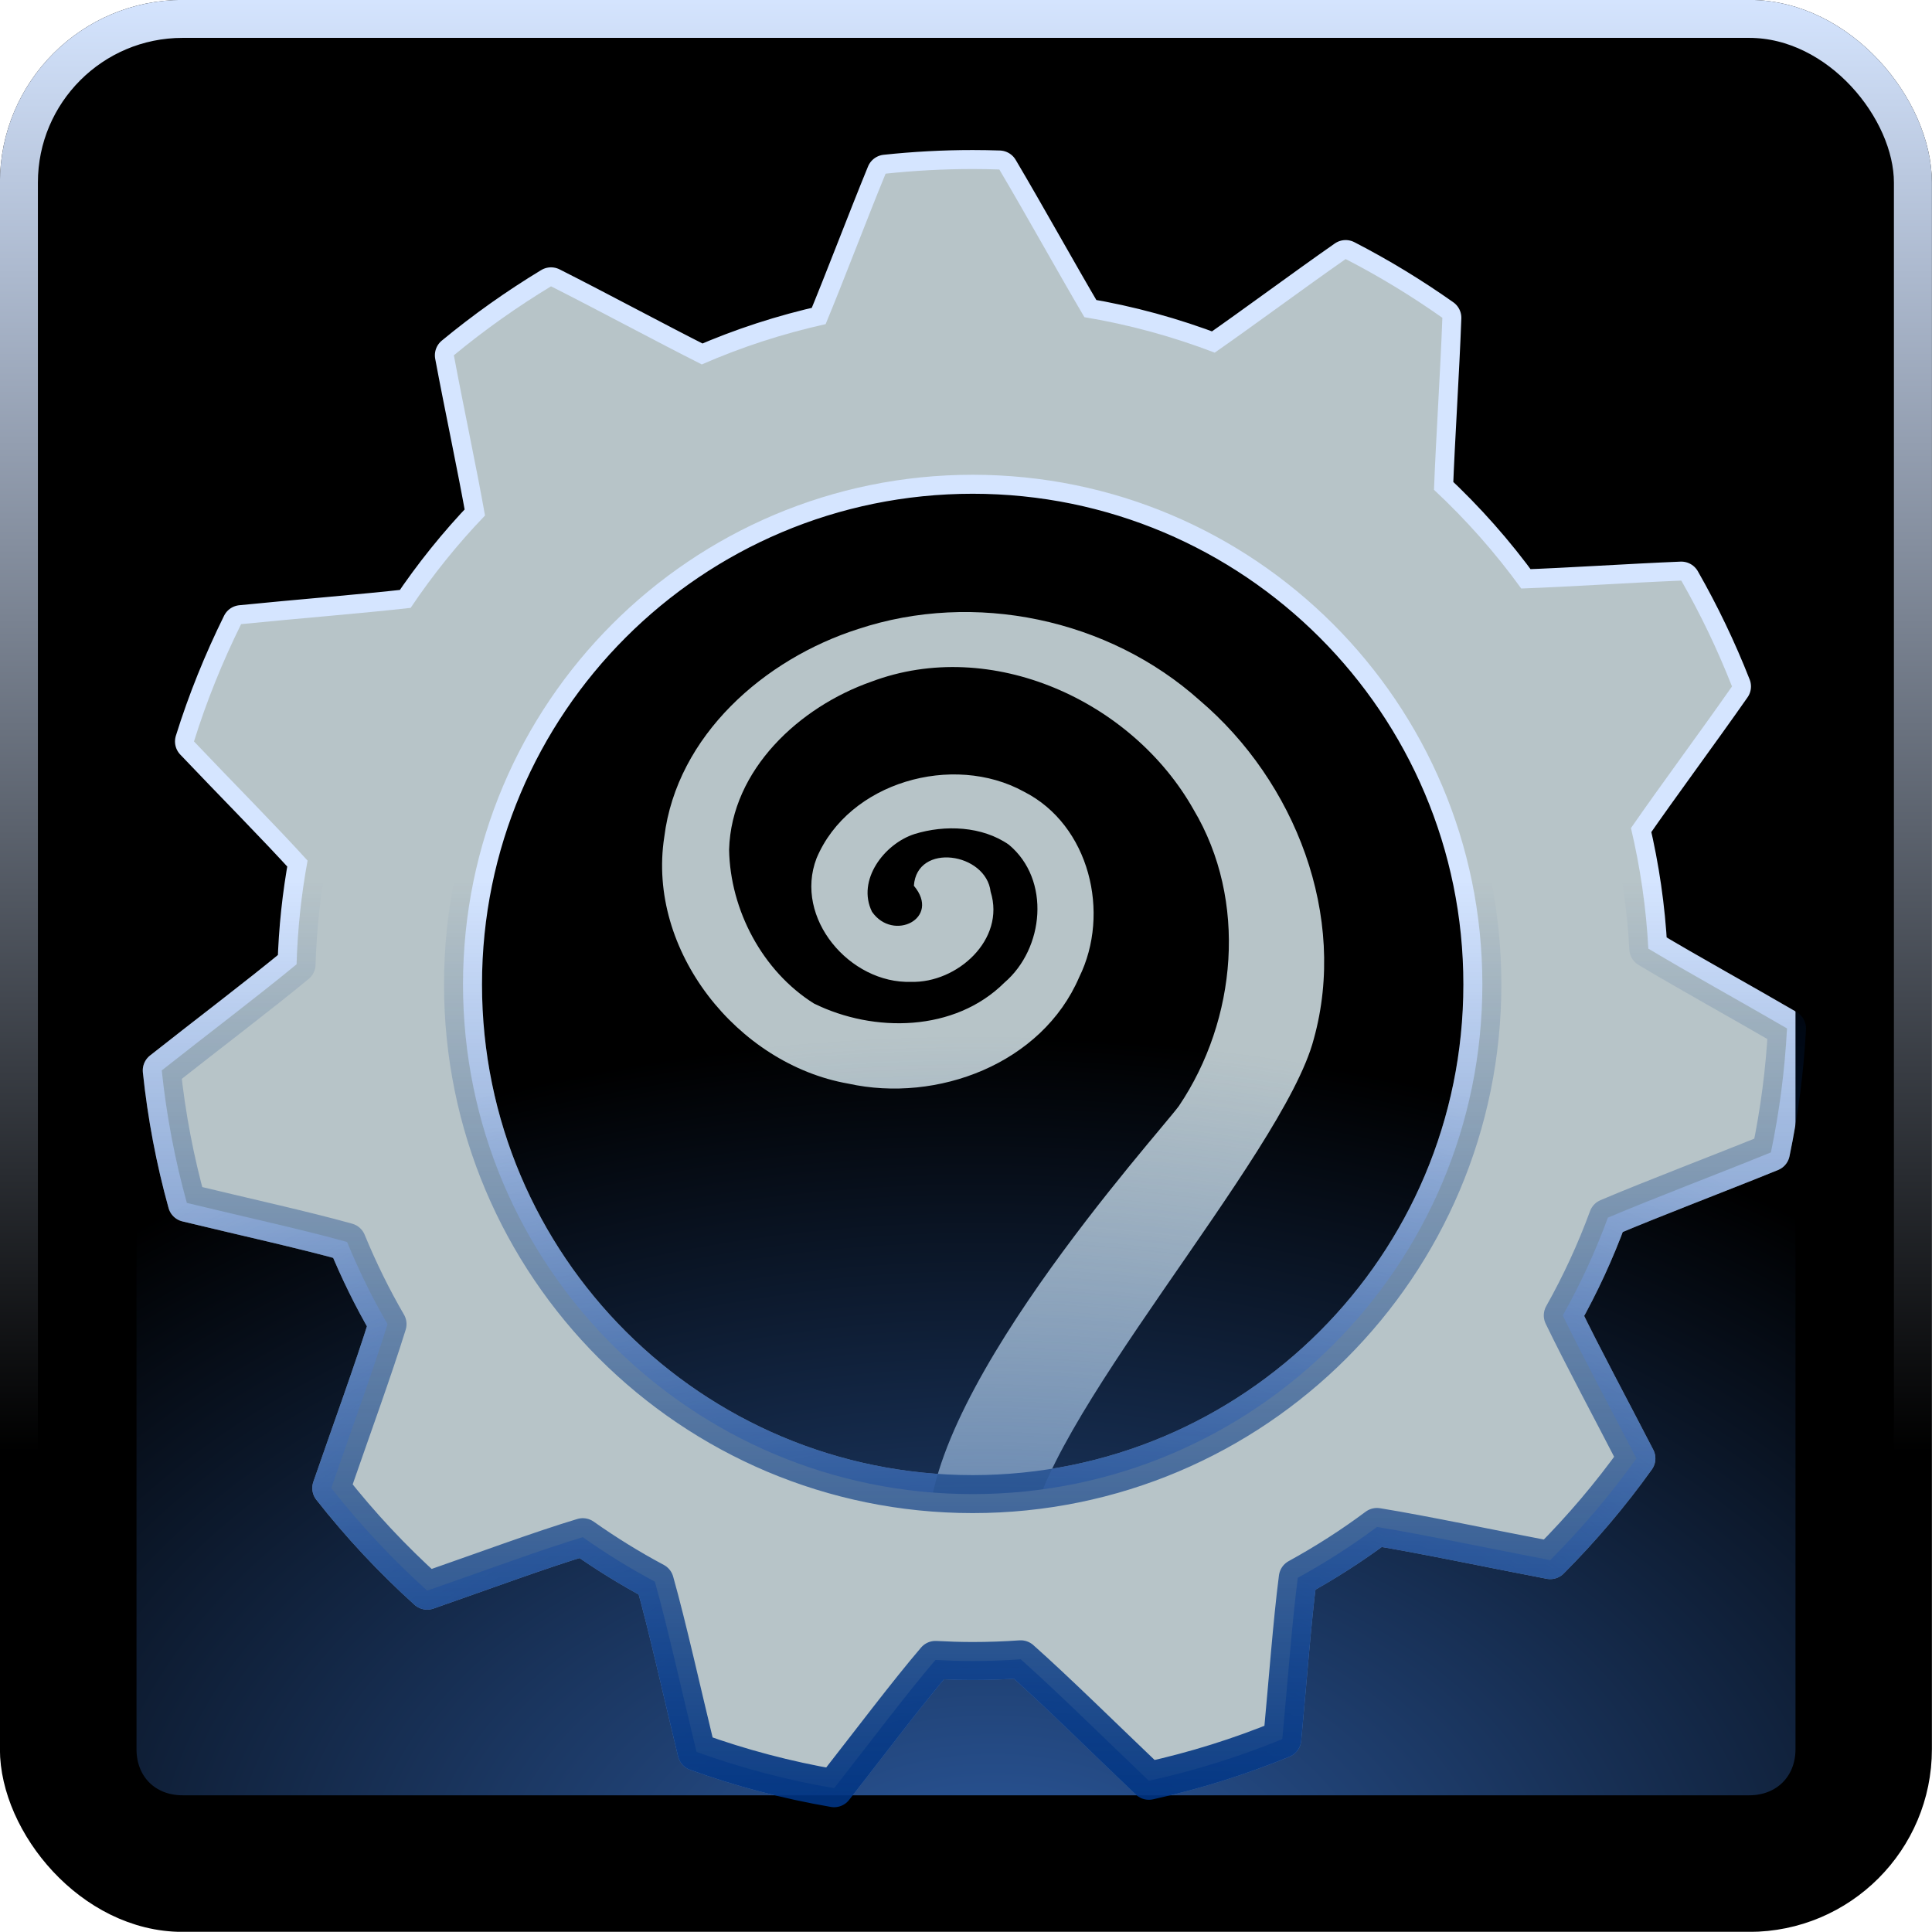 <?xml version="1.0" encoding="UTF-8" standalone="no"?>
<!-- Created with Inkscape (http://www.inkscape.org/) -->

<svg
   xmlns:dc="http://purl.org/dc/elements/1.1/"
   xmlns:cc="http://creativecommons.org/ns#"
   xmlns:rdf="http://www.w3.org/1999/02/22-rdf-syntax-ns#"
   xmlns:svg="http://www.w3.org/2000/svg"
   xmlns="http://www.w3.org/2000/svg"
   xmlns:xlink="http://www.w3.org/1999/xlink"
   xmlns:sodipodi="http://sodipodi.sourceforge.net/DTD/sodipodi-0.dtd"
   xmlns:inkscape="http://www.inkscape.org/namespaces/inkscape"
   width="305.188"
   height="305.156"
   id="svg3004"
   version="1.1"
   inkscape:version="0.48.3.1 r9886"
   sodipodi:docname="Documento nuevo 2">
  <defs
     id="defs3006">
    <linearGradient
       inkscape:collect="always"
       id="linearGradient4855">
      <stop
         style="stop-color:#2c5aa0;stop-opacity:1;"
         offset="0"
         id="stop4857" />
      <stop
         style="stop-color:#2c5aa0;stop-opacity:0;"
         offset="1"
         id="stop4859" />
    </linearGradient>
    <linearGradient
       id="linearGradient4816">
      <stop
         style="stop-color:#ffffff;stop-opacity:1;"
         offset="0"
         id="stop4818" />
      <stop
         style="stop-color:#ffffff;stop-opacity:0;"
         offset="1"
         id="stop4820" />
    </linearGradient>
    <linearGradient
       inkscape:collect="always"
       id="linearGradient4786">
      <stop
         style="stop-color:#003380;stop-opacity:1;"
         offset="0"
         id="stop4788" />
      <stop
         style="stop-color:#003380;stop-opacity:0;"
         offset="1"
         id="stop4790" />
    </linearGradient>
    <linearGradient
       inkscape:collect="always"
       id="linearGradient4776">
      <stop
         style="stop-color:#d5e5ff;stop-opacity:1;"
         offset="0"
         id="stop4778" />
      <stop
         style="stop-color:#d5e5ff;stop-opacity:0;"
         offset="1"
         id="stop4780" />
    </linearGradient>
    <inkscape:perspective
       sodipodi:type="inkscape:persp3d"
       inkscape:vp_x="0 : 526.18109 : 1"
       inkscape:vp_y="0 : 1000 : 0"
       inkscape:vp_z="744.09448 : 526.18109 : 1"
       inkscape:persp3d-origin="372.04724 : 350.78739 : 1"
       id="perspective3793" />
    <linearGradient
       id="linearGradient2801">
      <stop
         stop-color="#f8f8f8"
         id="stop2803"
         offset="0" />
      <stop
         stop-color="#f8f8f8"
         stop-opacity="0"
         id="stop2805"
         offset="1" />
    </linearGradient>
    <linearGradient
       id="linearGradient11117">
      <stop
         stop-color="#814b29"
         id="stop11119"
         offset="0" />
      <stop
         stop-color="#a2633a"
         offset="1"
         id="stop2872" />
    </linearGradient>
    <linearGradient
       id="linearGradient10224">
      <stop
         stop-color="#b8804d"
         id="stop10226"
         offset="0" />
      <stop
         stop-color="#cd986e"
         offset="1"
         id="stop3759" />
    </linearGradient>
    <linearGradient
       id="linearGradient11043">
      <stop
         stop-color="white"
         id="stop11045"
         offset="0" />
      <stop
         stop-color="white"
         stop-opacity="0"
         id="stop11047"
         offset="1" />
    </linearGradient>
    <linearGradient
       id="linearGradient3224">
      <stop
         stop-color="#53301a"
         offset="0"
         id="stop3226" />
      <stop
         stop-color="#8d5632"
         id="stop3228"
         offset="1" />
    </linearGradient>
    <linearGradient
       id="linearGradient4563">
      <stop
         stop-color="#53301a"
         offset="0"
         id="stop4565" />
      <stop
         stop-color="#8d5632"
         id="stop4567"
         offset="1" />
    </linearGradient>
    <linearGradient
       id="linearGradient4570">
      <stop
         stop-color="#53301a"
         offset="0"
         id="stop4572" />
      <stop
         stop-color="#8d5632"
         id="stop4574"
         offset="1" />
    </linearGradient>
    <linearGradient
       id="linearGradient4577">
      <stop
         stop-color="#53301a"
         offset="0"
         id="stop4579" />
      <stop
         stop-color="#8d5632"
         id="stop4581"
         offset="1" />
    </linearGradient>
    <linearGradient
       id="linearGradient3108">
      <stop
         stop-color="#c9996a"
         offset="0"
         id="stop7551" />
      <stop
         stop-color="#c9996a"
         stop-opacity="0.498"
         id="stop16449"
         offset="1" />
      <stop
         stop-color="#c9996a"
         stop-opacity="0"
         id="stop3112"
         offset="1" />
    </linearGradient>
    <linearGradient
       inkscape:collect="always"
       xlink:href="#linearGradient4776"
       id="linearGradient4782"
       x1="330.732"
       y1="68.779"
       x2="330.732"
       y2="299.102"
       gradientUnits="userSpaceOnUse" />
    <linearGradient
       inkscape:collect="always"
       xlink:href="#linearGradient4786"
       id="linearGradient4792"
       x1="340.153"
       y1="365.754"
       x2="340.153"
       y2="208.772"
       gradientUnits="userSpaceOnUse" />
    <radialGradient
       inkscape:collect="always"
       xlink:href="#linearGradient4855"
       id="radialGradient4861"
       cx="337.594"
       cy="370.283"
       fx="337.594"
       fy="370.283"
       r="137.031"
       gradientTransform="matrix(1.547,0.029,-0.019,1,-177.789,-9.763)"
       gradientUnits="userSpaceOnUse" />
    <filter
       inkscape:collect="always"
       id="filter4871"
       x="-0.18"
       width="1.36"
       y="-0.18"
       height="1.36">
      <feGaussianBlur
         inkscape:collect="always"
         stdDeviation="20.104"
         id="feGaussianBlur4873" />
    </filter>
    <filter
       inkscape:collect="always"
       id="filter5097">
      <feGaussianBlur
         inkscape:collect="always"
         stdDeviation="7.688"
         id="feGaussianBlur5099" />
    </filter>
  </defs>
  <sodipodi:namedview
     id="base"
     pagecolor="#ffffff"
     bordercolor="#666666"
     borderopacity="1.0"
     inkscape:pageopacity="0.0"
     inkscape:pageshadow="2"
     inkscape:zoom="1"
     inkscape:cx="322.76145"
     inkscape:cy="165.08448"
     inkscape:document-units="px"
     inkscape:current-layer="layer1"
     showgrid="false"
     inkscape:window-width="1366"
     inkscape:window-height="713"
     inkscape:window-x="0"
     inkscape:window-y="31"
     inkscape:window-maximized="1"
     fit-margin-top="0"
     fit-margin-left="0"
     fit-margin-right="0"
     fit-margin-bottom="0" />
  <g
     inkscape:label="Capa 1"
     inkscape:groupmode="layer"
     id="layer1"
     transform="translate(-180,-69.688)">
    <rect
       style="color:#000000;fill:#000000;fill-opacity:1;fill-rule:nonzero;stroke:#000000;stroke-width:6;stroke-linecap:round;stroke-linejoin:round;stroke-miterlimit:4;stroke-opacity:1;stroke-dasharray:none;stroke-dashoffset:0;marker:none;visibility:visible;display:inline;overflow:visible;enable-background:accumulate"
       id="rect4705"
       width="299.185"
       height="299.185"
       x="182.987"
       y="72.672"
       ry="25.856" />
    <path
       style="color:#000000;fill:#ffffff;fill-opacity:1;fill-rule:nonzero;stroke:none;stroke-width:6;stroke-linecap:round;stroke-linejoin:round;stroke-miterlimit:4;stroke-opacity:1;stroke-dasharray:none;stroke-dashoffset:0;marker:none;visibility:visible;display:inline;overflow:visible;enable-background:accumulate;opacity:1;filter:url(#filter5097)"
       d="m 333.65,96.388 c -4.649,0 -9.236,0.254 -13.757,0.734 -3.104,7.567 -6.525,16.657 -9.473,23.769 -6.789,1.505 -13.324,3.636 -19.559,6.364 -7.233,-3.639 -16.138,-8.462 -23.818,-12.337 -5.393,3.264 -10.51,6.898 -15.348,10.893 1.544,8.263 3.606,17.863 4.92,25.311 -4.329,4.501 -8.257,9.386 -11.75,14.589 -7.849,0.884 -17.985,1.683 -26.78,2.57 -2.93,5.939 -5.443,12.118 -7.442,18.53 6.001,6.324 13.015,13.386 17.943,18.824 -0.985,5.324 -1.574,10.807 -1.738,16.376 -5.904,4.88 -14.109,11.088 -21.297,16.768 0.751,7.168 2.088,14.161 3.966,20.929 8.723,2.113 18.524,4.272 25.311,6.169 1.849,4.488 3.971,8.817 6.389,12.974 -2.206,7.122 -5.799,16.967 -8.886,25.898 4.578,5.823 9.654,11.253 15.152,16.205 8.593,-2.993 18.03,-6.484 24.577,-8.445 3.634,2.568 7.434,4.919 11.383,7.025 2.003,7.103 4.312,17.527 6.585,26.902 6.983,2.513 14.254,4.446 21.737,5.728 5.589,-7.139 11.593,-15.111 16.009,-20.268 1.95,0.106 3.899,0.171 5.875,0.171 2.55,0 5.083,-0.093 7.588,-0.269 5.587,4.959 13.247,12.524 20.244,19.191 7.275,-1.602 14.32,-3.81 21.076,-6.585 0.832,-8.829 1.555,-18.622 2.448,-25.482 4.363,-2.396 8.543,-5.069 12.509,-8.029 7.607,1.241 18.062,3.466 27.368,5.238 4.956,-4.972 9.515,-10.334 13.61,-16.058 -3.932,-7.645 -8.52,-16.156 -11.628,-22.594 2.766,-4.92 5.154,-10.084 7.123,-15.446 7.364,-3.12 17.26,-6.854 25.752,-10.305 1.333,-6.366 2.191,-12.91 2.546,-19.583 -7.187,-4.188 -15.577,-8.808 -21.909,-12.606 -0.341,-6.516 -1.285,-12.889 -2.742,-19.044 4.67,-6.749 10.895,-15.127 15.96,-22.373 -2.274,-5.788 -4.952,-11.375 -8.005,-16.719 -8.138,0.328 -17.702,0.979 -25.287,1.248 -4.08,-5.642 -8.702,-10.854 -13.782,-15.593 0.31,-8.279 1.007,-18.567 1.322,-27.171 -4.853,-3.424 -9.959,-6.539 -15.275,-9.277 -6.625,4.626 -14.363,10.38 -20.685,14.785 -6.575,-2.52 -13.461,-4.422 -20.587,-5.606 -4.179,-7.092 -9.105,-16.007 -13.439,-23.328 -1.397,-0.045 -2.802,-0.073 -4.21,-0.073 z m 0,48.296 c 44.466,0 80.511,36.044 80.511,80.51 0,44.466 -36.045,80.51 -80.511,80.51 -44.466,0 -80.511,-36.044 -80.511,-80.51 0,-44.466 36.045,-80.51 80.511,-80.51 z"
       id="path4875"
       inkscape:connector-curvature="0" />
    <path
       style="color:#000000;fill:#b7c4c8;fill-opacity:1;fill-rule:nonzero;stroke:#d5e5ff;stroke-width:6;stroke-linecap:round;stroke-linejoin:round;stroke-miterlimit:4;stroke-opacity:1;stroke-dasharray:none;stroke-dashoffset:0;marker:none;visibility:visible;display:inline;overflow:visible;enable-background:accumulate"
       d="m 333.65,96.388 c -4.649,0 -9.236,0.254 -13.757,0.734 -3.104,7.567 -6.525,16.657 -9.473,23.769 -6.789,1.505 -13.324,3.636 -19.559,6.364 -7.233,-3.639 -16.138,-8.462 -23.818,-12.337 -5.393,3.264 -10.51,6.898 -15.348,10.893 1.544,8.263 3.606,17.863 4.92,25.311 -4.329,4.501 -8.257,9.386 -11.75,14.589 -7.849,0.884 -17.985,1.683 -26.78,2.57 -2.93,5.939 -5.443,12.118 -7.442,18.53 6.001,6.324 13.015,13.386 17.943,18.824 -0.985,5.324 -1.574,10.807 -1.738,16.376 -5.904,4.88 -14.109,11.088 -21.297,16.768 0.751,7.168 2.088,14.161 3.966,20.929 8.723,2.113 18.524,4.272 25.311,6.169 1.849,4.488 3.971,8.817 6.389,12.974 -2.206,7.122 -5.799,16.967 -8.886,25.898 4.578,5.823 9.654,11.253 15.152,16.205 8.593,-2.993 18.03,-6.484 24.577,-8.445 3.634,2.568 7.434,4.919 11.383,7.025 2.003,7.103 4.312,17.527 6.585,26.902 6.983,2.513 14.254,4.446 21.737,5.728 5.589,-7.139 11.593,-15.111 16.009,-20.268 1.95,0.106 3.899,0.171 5.875,0.171 2.55,0 5.083,-0.093 7.588,-0.269 5.587,4.959 13.247,12.524 20.244,19.191 7.275,-1.602 14.32,-3.81 21.076,-6.585 0.832,-8.829 1.555,-18.622 2.448,-25.482 4.363,-2.396 8.543,-5.069 12.509,-8.029 7.607,1.241 18.062,3.466 27.368,5.238 4.956,-4.972 9.515,-10.334 13.61,-16.058 -3.932,-7.645 -8.52,-16.156 -11.628,-22.594 2.766,-4.92 5.154,-10.084 7.123,-15.446 7.364,-3.12 17.26,-6.854 25.752,-10.305 1.333,-6.366 2.191,-12.91 2.546,-19.583 -7.187,-4.188 -15.577,-8.808 -21.909,-12.606 -0.341,-6.516 -1.285,-12.889 -2.742,-19.044 4.67,-6.749 10.895,-15.127 15.96,-22.373 -2.274,-5.788 -4.952,-11.375 -8.005,-16.719 -8.138,0.328 -17.702,0.979 -25.287,1.248 -4.08,-5.642 -8.702,-10.854 -13.782,-15.593 0.31,-8.279 1.007,-18.567 1.322,-27.171 -4.853,-3.424 -9.959,-6.539 -15.275,-9.277 -6.625,4.626 -14.363,10.38 -20.685,14.785 -6.575,-2.52 -13.461,-4.422 -20.587,-5.606 -4.179,-7.092 -9.105,-16.007 -13.439,-23.328 -1.397,-0.045 -2.802,-0.073 -4.21,-0.073 z m 0,48.296 c 44.466,0 80.511,36.044 80.511,80.51 0,44.466 -36.045,80.51 -80.511,80.51 -44.466,0 -80.511,-36.044 -80.511,-80.51 0,-44.466 36.045,-80.51 80.511,-80.51 z"
       id="path4762"
       inkscape:connector-curvature="0" />
    <path
       style="fill:#b7c4c8;fill-opacity:1"
       d="m 326.845,313.728 c -2.869,-21.975 36.037,-64.762 39.385,-69.34 9.174,-13.631 10.874,-32.468 2.309,-46.818 -9.675,-17.188 -31.942,-27.348 -50.907,-20.197 -11.312,3.968 -22.096,13.871 -22.46,26.519 0.162,9.56 5.278,19.212 13.4,24.314 9.482,4.673 22.253,4.504 30.091,-3.299 6.275,-5.375 7.342,-16.257 0.696,-21.79 -4.195,-2.928 -10.077,-3.177 -14.898,-1.68 -4.799,1.547 -9.161,7.308 -6.717,12.275 3.336,4.814 10.949,1.047 6.617,-4.104 0.466,-6.889 11.409,-5.239 12.121,0.937 2.387,7.585 -5.314,14.45 -12.56,14.241 -9.667,0.319 -18.556,-10.074 -14.939,-19.517 5.059,-12.055 21.574,-16.69 32.763,-10.526 10.371,5.26 13.722,19.196 8.728,29.304 -5.885,13.694 -22.455,19.909 -36.475,16.816 -17.513,-3.071 -31.839,-21.022 -29.069,-38.95 1.994,-16.073 15.843,-28.137 30.62,-32.86 18.357,-6.086 39.59,-1.621 53.982,11.288 15.034,12.791 23.387,34.062 18,53.474 -4.793,18.407 -43.848,61.384 -44.902,79.035 0.643,3.348 -6.143,0.877 -15.786,0.877 z"
       id="path4846"
       inkscape:connector-curvature="0"
       sodipodi:nodetypes="ccccccccccccccccccccccc" />
    <path
       sodipodi:type="inkscape:offset"
       inkscape:radius="-15.556349"
       inkscape:original="M 208.84375 72.6875 C 194.5198 72.6875 183 84.2073 183 98.53125 L 183 346 C 183 360.32395 194.5198 371.84375 208.84375 371.84375 L 456.3125 371.84375 C 470.63645 371.84375 482.1875 360.32395 482.1875 346 L 482.1875 98.53125 C 482.1875 84.2073 470.63645 72.6875 456.3125 72.6875 L 208.84375 72.6875 z "
       style="color:#000000;fill:url(#radialGradient4861);fill-opacity:1;fill-rule:nonzero;stroke:#000000;stroke-width:6;stroke-linecap:round;stroke-linejoin:round;stroke-miterlimit:4;stroke-opacity:1;stroke-dasharray:none;stroke-dashoffset:0;marker:none;visibility:visible;display:inline;overflow:visible;enable-background:accumulate;filter:url(#filter4871)"
       id="path4853"
       d="m 208.844,88.25 c -5.983,0 -10.281,4.298 -10.281,10.281 l 0,247.469 c 0,5.983 4.298,10.281 10.281,10.281 l 247.469,0 c 5.983,0 10.312,-4.321 10.312,-10.281 l 0,-247.469 c 0,-5.961 -4.329,-10.281 -10.312,-10.281 l -247.469,0 z" />
    <rect
       ry="25.856"
       y="72.672"
       x="182.987"
       height="299.185"
       width="299.185"
       id="rect4774"
       style="color:#000000;fill:none;stroke:url(#linearGradient4782);stroke-width:6;stroke-linecap:round;stroke-linejoin:round;stroke-miterlimit:4;stroke-opacity:1;stroke-dasharray:none;stroke-dashoffset:0;marker:none;visibility:visible;display:inline;overflow:visible;enable-background:accumulate" />
    <path
       inkscape:connector-curvature="0"
       id="path4784"
       d="m 333.65,96.388 c -4.649,0 -9.236,0.254 -13.757,0.734 -3.104,7.567 -6.525,16.657 -9.473,23.769 -6.789,1.505 -13.324,3.636 -19.559,6.364 -7.233,-3.639 -16.138,-8.462 -23.818,-12.337 -5.393,3.264 -10.51,6.898 -15.348,10.893 1.544,8.263 3.606,17.863 4.92,25.311 -4.329,4.501 -8.257,9.386 -11.75,14.589 -7.849,0.884 -17.985,1.683 -26.78,2.57 -2.93,5.939 -5.443,12.118 -7.442,18.53 6.001,6.324 13.015,13.386 17.943,18.824 -0.985,5.324 -1.574,10.807 -1.738,16.376 -5.904,4.88 -14.109,11.088 -21.297,16.768 0.751,7.168 2.088,14.161 3.966,20.929 8.723,2.113 18.524,4.272 25.311,6.169 1.849,4.488 3.971,8.817 6.389,12.974 -2.206,7.122 -5.799,16.967 -8.886,25.898 4.578,5.823 9.654,11.253 15.152,16.205 8.593,-2.993 18.03,-6.484 24.577,-8.445 3.634,2.568 7.434,4.919 11.383,7.025 2.003,7.103 4.312,17.527 6.585,26.902 6.983,2.513 14.254,4.446 21.737,5.728 5.589,-7.139 11.593,-15.111 16.009,-20.268 1.95,0.106 3.899,0.171 5.875,0.171 2.55,0 5.083,-0.093 7.588,-0.269 5.587,4.959 13.247,12.524 20.244,19.191 7.275,-1.602 14.32,-3.81 21.076,-6.585 0.832,-8.829 1.555,-18.622 2.448,-25.482 4.363,-2.396 8.543,-5.069 12.509,-8.029 7.607,1.241 18.062,3.466 27.368,5.238 4.956,-4.972 9.515,-10.334 13.61,-16.058 -3.932,-7.645 -8.52,-16.156 -11.628,-22.594 2.766,-4.92 5.154,-10.084 7.123,-15.446 7.364,-3.12 17.26,-6.854 25.752,-10.305 1.333,-6.366 2.191,-12.91 2.546,-19.583 -7.187,-4.188 -15.577,-8.808 -21.909,-12.606 -0.341,-6.516 -1.285,-12.889 -2.742,-19.044 4.67,-6.749 10.895,-15.127 15.96,-22.373 -2.274,-5.788 -4.952,-11.375 -8.005,-16.719 -8.138,0.328 -17.702,0.979 -25.287,1.248 -4.08,-5.642 -8.702,-10.854 -13.782,-15.593 0.31,-8.279 1.007,-18.567 1.322,-27.171 -4.853,-3.424 -9.959,-6.539 -15.275,-9.277 -6.625,4.626 -14.363,10.38 -20.685,14.785 -6.575,-2.52 -13.461,-4.422 -20.587,-5.606 -4.179,-7.092 -9.105,-16.007 -13.439,-23.328 -1.397,-0.045 -2.802,-0.073 -4.21,-0.073 z m 0,48.296 c 44.466,0 80.511,36.044 80.511,80.51 0,44.466 -36.045,80.51 -80.511,80.51 -44.466,0 -80.511,-36.044 -80.511,-80.51 0,-44.466 36.045,-80.51 80.511,-80.51 z"
       style="color:#000000;fill:#b7c4c8;fill-opacity:1;fill-rule:nonzero;stroke:url(#linearGradient4792);stroke-width:6;stroke-linecap:round;stroke-linejoin:round;stroke-miterlimit:4;stroke-opacity:1;stroke-dasharray:none;stroke-dashoffset:0;marker:none;visibility:visible;display:inline;overflow:visible;enable-background:accumulate" />
  </g>
</svg>
